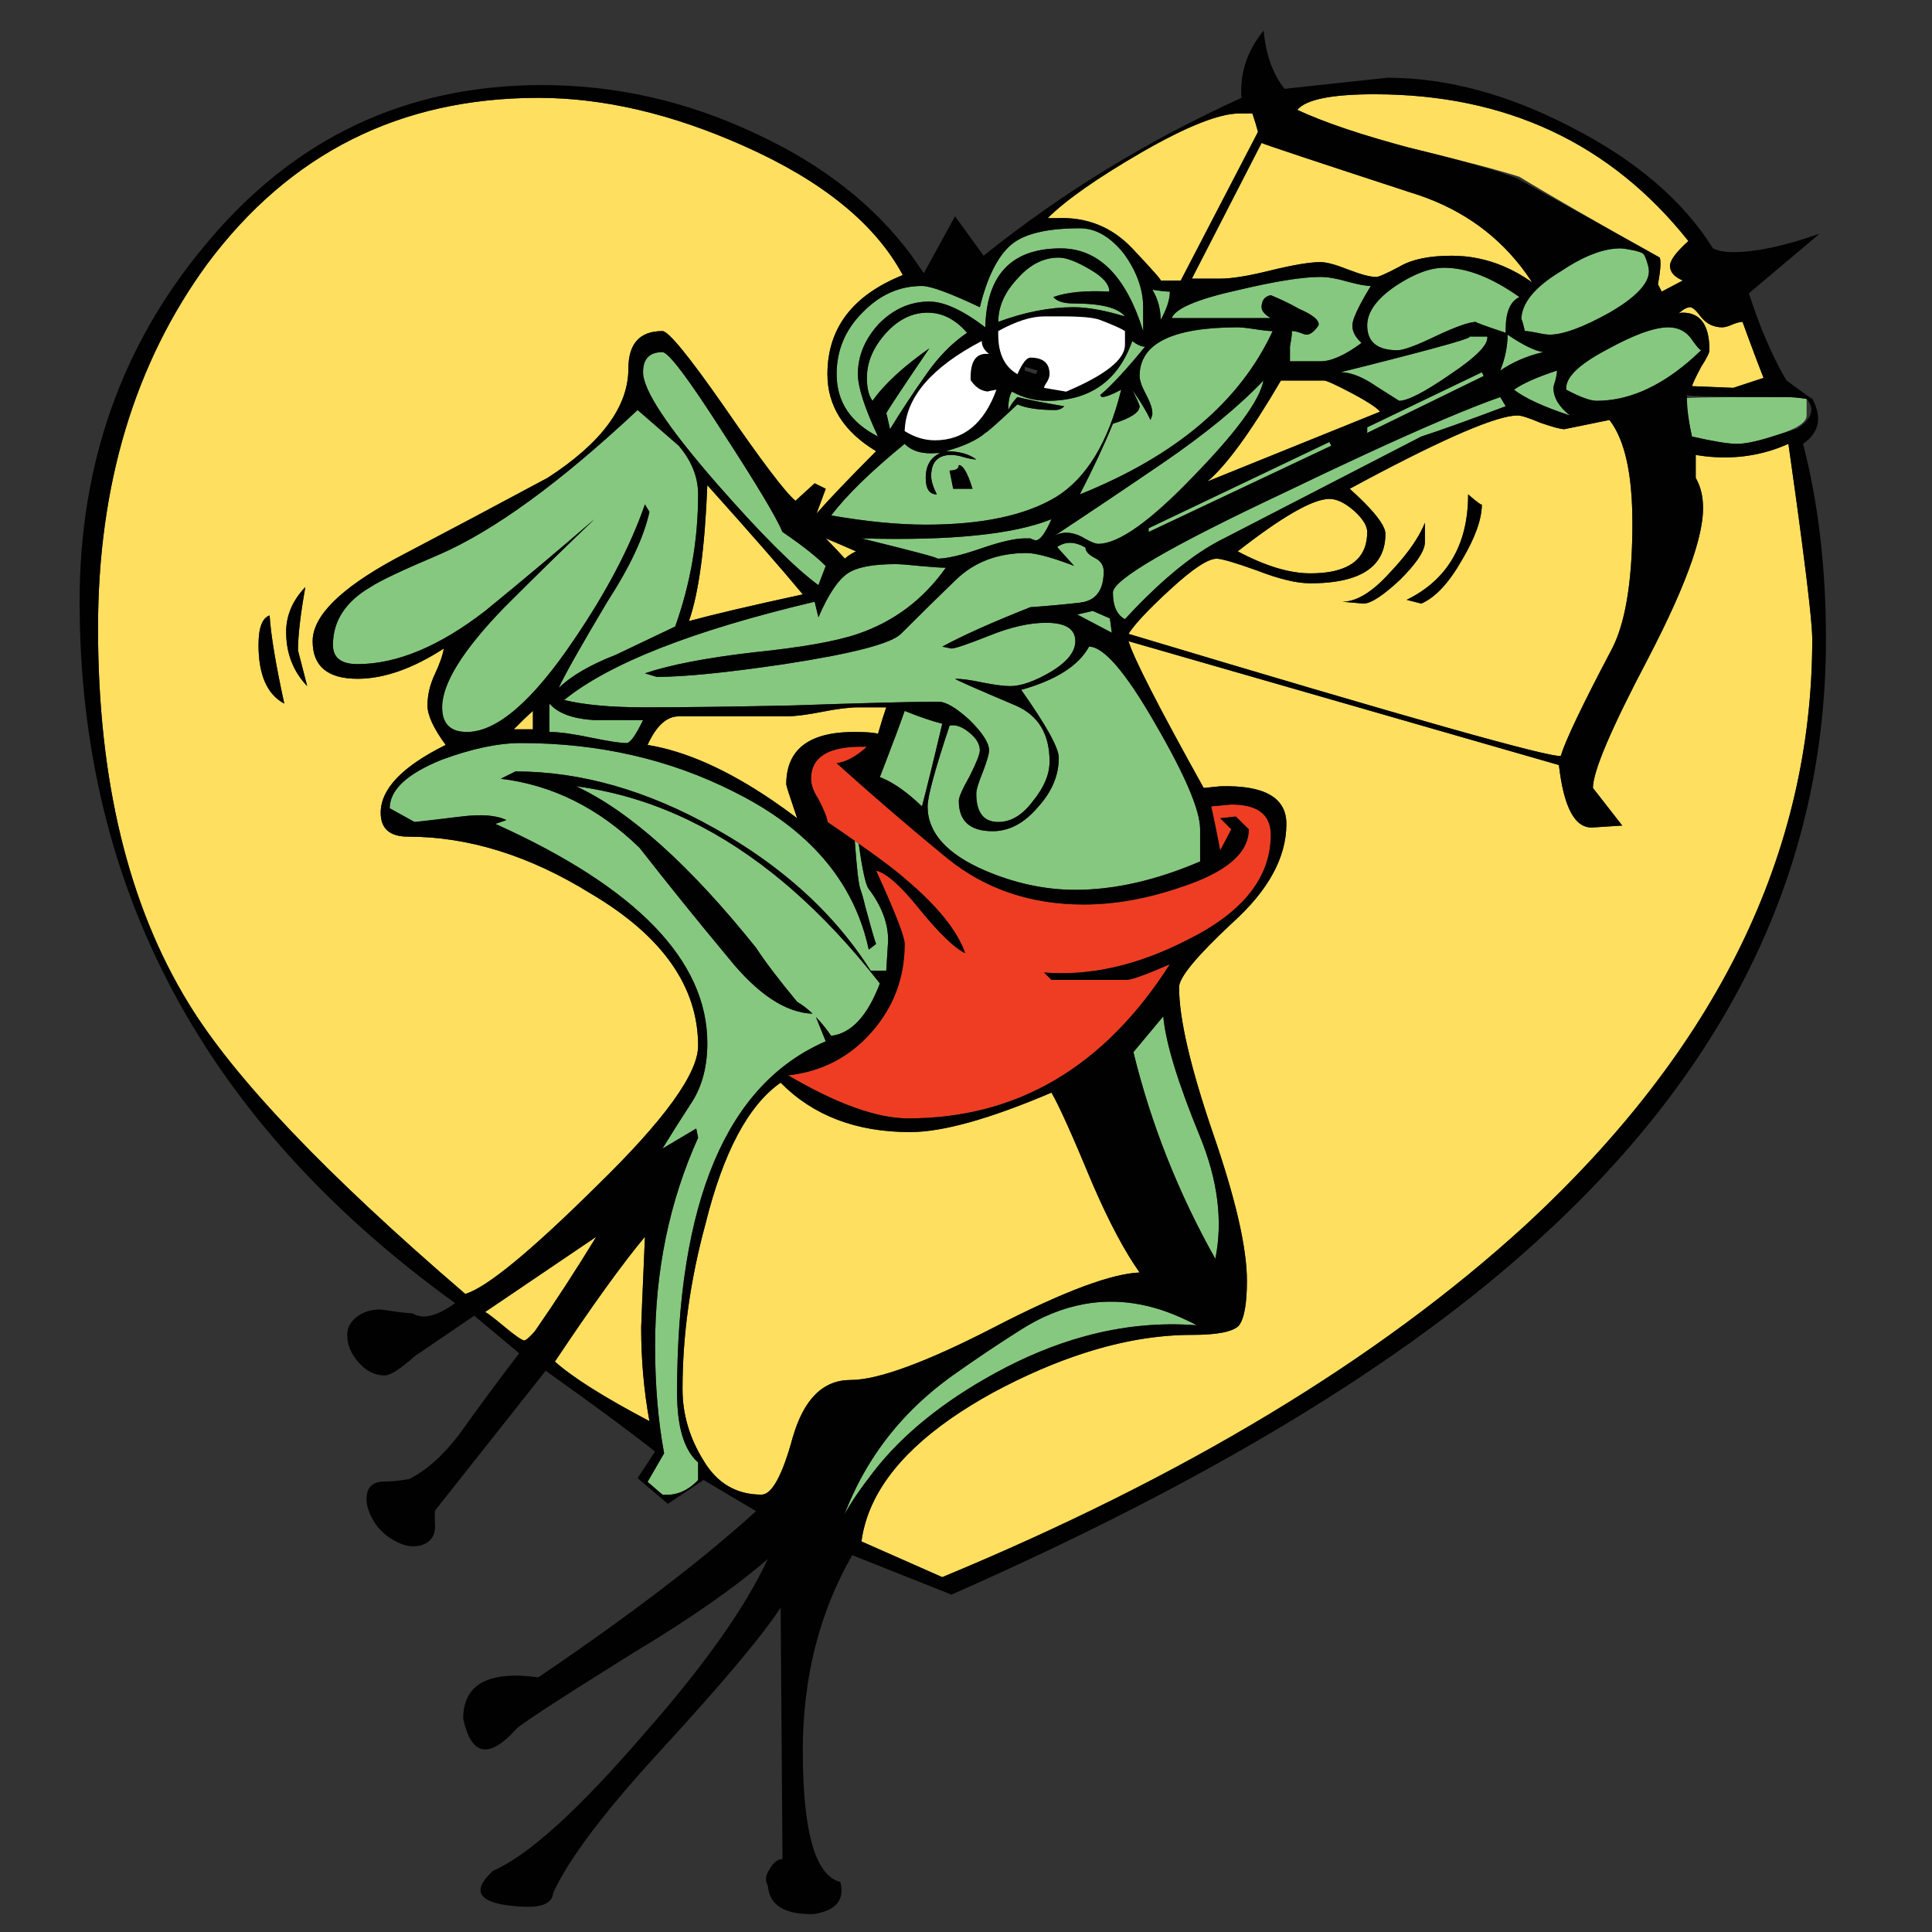 <?xml version="1.0" encoding="utf-8"?>
<!-- Generator: Adobe Illustrator 16.0.0, SVG Export Plug-In . SVG Version: 6.00 Build 0)  -->
<!DOCTYPE svg PUBLIC "-//W3C//DTD SVG 1.1//EN" "http://www.w3.org/Graphics/SVG/1.1/DTD/svg11.dtd">
<svg version="1.1" id="Layer_1" xmlns="http://www.w3.org/2000/svg" xmlns:xlink="http://www.w3.org/1999/xlink" x="0px" y="0px"
	 width="300px" height="300px" viewBox="0 0 300 300" enable-background="new 0 0 300 300" xml:space="preserve">
<rect x="0" y="0" width="300" height="300" fill="#333333" stroke="none"/>
<path fill-rule="evenodd" clip-rule="evenodd" fill="#FEDF5F" d="M235.645,64.514c0.584,0,1.771,0.379,3.562,1.138
	c1.906,0.661,3.142,0.992,3.706,0.992l7.004-1.43c2.374,3.054,3.562,8.375,3.562,15.963c0,2.032-0.054,3.938-0.162,5.72
	c-0.382,6.221-1.427,10.92-3.137,14.096c-4.455,8.444-7.062,13.901-7.821,16.372c-1.419,0.389-23.795-5.924-67.123-18.94
	c0.578-0.919,1.61-2.135,3.094-3.647c0.619-0.63,1.314-1.311,2.087-2.043c0.438-0.412,0.9-0.839,1.387-1.284
	c3.404-3.132,5.779-4.698,7.121-4.698c0.758,0,2.85,0.612,6.274,1.838c3.404,1.323,6.158,1.985,8.259,1.985
	c5.387,0,8.907-1.226,10.564-3.677c0.739-1.091,1.108-2.423,1.108-3.998c0-1.026-1.08-2.631-3.238-4.815
	c-0.667-0.675-1.436-1.405-2.307-2.189c0.786-0.424,1.554-0.837,2.307-1.241C224.586,67.894,232.505,64.514,235.645,64.514z
	 M205.586,59.085c0.39,0,1.858,0.671,4.406,2.014c0.723,0.386,1.354,0.742,1.898,1.065c1.319,0.777,2.117,1.366,2.392,1.766
	l-26.79,10.827c2.938-2.47,6.741-7.694,11.41-15.672H205.586z M218.689,22.897c-7.413-1.985-13.162-3.93-17.248-5.837
	c1.343-1.615,5.341-2.422,11.995-2.422c20.408,0,36.655,7.598,48.736,22.792c-1.905,1.712-2.859,2.997-2.859,3.853
	c0,0.019,0,0.039,0,0.058c0.027,0.926,0.688,1.666,1.984,2.218l-3.268,1.722l-0.584-1.139c0.213-1.149,0.339-2.083,0.379-2.801
	c0.029-0.595,0.001-1.042-0.087-1.342c-9.689-5.409-16.957-9.592-21.802-12.549C233,26.497,227.251,24.979,218.689,22.897z
	 M189.477,43.268h-4.407l10.828-21.071c0.564,0.272,8.259,2.831,23.084,7.676c7.13,2.156,12.847,5.979,17.146,11.469
	c0.629,0.801,1.227,1.638,1.794,2.51c-1.448-1.027-2.936-1.864-4.465-2.51c-2.572-1.089-5.258-1.634-8.055-1.634
	c-3.432,0-6.096,0.545-7.996,1.634c-0.05,0.029-0.098,0.058-0.146,0.088c-1.984,1.05-3.171,1.575-3.562,1.575
	c-0.467,0-1.07-0.097-1.808-0.292c-0.733-0.195-1.6-0.487-2.598-0.875c-1.906-0.759-3.328-1.139-4.261-1.139
	c-1.615,0-4.185,0.428-7.705,1.285C193.903,42.84,191.286,43.268,189.477,43.268z M183.348,43.559h-3.121
	c0.193,0-1.275-1.663-4.408-4.99c-3.151-3.327-7.053-4.893-11.702-4.698h-1.431c2.86-2.841,7.753-6.265,14.68-10.273
	c6.945-3.988,11.985-5.982,15.118-5.982h1.983c0.39,1.147,0.682,2.101,0.875,2.86L183.348,43.559z M83.043,206.727
	c-0.662,0.759-1.187,1.235-1.576,1.43c-0.37,0-1.362-0.671-2.977-2.014c-1.712-1.421-2.763-2.228-3.152-2.422l17.247-11.675
	C89.454,197.183,86.273,202.076,83.043,206.727z M100.145,192.046c-0.389,9.027-0.584,13.727-0.584,14.097
	c0,5.039,0.428,9.884,1.285,14.533c-7.024-3.696-11.917-6.779-14.68-9.252C92.061,202.592,96.721,196.133,100.145,192.046z
	 M41.865,95.565c-1.148,0.389-1.722,1.917-1.722,4.582c0,4.65,1.333,7.685,3.998,9.105C42.818,103.182,42.06,98.619,41.865,95.565z
	 M46.272,100.993c0-2.276,0.379-5.555,1.138-9.835c-1.984,2.082-2.977,4.407-2.977,6.975c0,3.327,1.089,6.129,3.269,8.405
	L46.272,100.993z M82.751,110.39v2.86h-2.977C80.903,112.103,81.896,111.149,82.751,110.39z M123.784,127.055
	c-1.303-0.986-2.587-1.91-3.853-2.773c-7.032-4.783-13.491-7.653-19.377-8.61c1.342-2.956,2.957-4.436,4.845-4.436h16.693
	c1.323,0,3.171-0.233,5.545-0.7c2.373-0.467,4.231-0.7,5.574-0.7h4.407c-0.389,1.128-0.817,2.5-1.284,4.115
	c-0.564-0.194-1.8-0.292-3.707-0.292c-5.385,0-8.707,1.595-9.966,4.786c-0.38,0.971-0.569,2.09-0.569,3.356
	C122.091,121.996,122.655,123.747,123.784,127.055z M106.974,96.44c1.518-4.281,2.471-11.313,2.86-21.1
	c6.654,7.413,11.596,13.064,14.826,16.956C116.76,94.008,110.866,95.389,106.974,96.44z M132.918,85.613
	c-0.758,0.37-1.333,0.749-1.722,1.138c-0.856-0.953-1.848-2.004-2.977-3.152C129.173,83.988,130.739,84.66,132.918,85.613z
	 M102.859,51.41c-3.521,0-5.283,1.946-5.283,5.837c0,5.895-4.183,11.547-12.549,16.956c-7.977,4.279-15.856,8.463-23.639,12.549
	c-8.561,4.65-12.841,8.92-12.841,12.812c0,3.891,2.326,5.837,6.975,5.837c4.086,0,8.551-1.566,13.396-4.699
	c-0.175,1.051-0.642,2.384-1.401,3.998c-0.758,1.615-1.138,3.229-1.138,4.845c0,1.518,0.943,3.561,2.831,6.128
	c-6.731,3.328-10.097,6.839-10.097,10.537c0,2.47,1.42,3.706,4.261,3.706c9.397,0,18.853,2.947,28.367,8.843
	c11.109,6.557,16.664,14.437,16.664,23.638c0,4.28-5.224,11.508-15.672,21.684c-10.35,10.254-17.18,15.866-20.486,16.84
	c-21.596-18.541-35.906-33.562-42.929-45.06c-9.398-15.293-14.096-34.72-14.096-58.281c0-22.238,5.652-41.101,16.956-56.587
	c12.821-17.199,29.962-25.799,51.422-25.799c10.079,0,20.672,2.471,31.782,7.413c12.257,5.428,20.525,12.131,24.806,20.107
	c-7.802,3.133-11.703,8.26-11.703,15.38c0,4.942,2.52,8.93,7.559,11.965c-4.261,4.281-7.345,7.51-9.251,9.689l1.43-3.853
	l-1.722-0.847l-2.977,2.715c-1.537-1.246-5.244-6.139-11.119-14.68C106.974,55.301,103.793,51.41,102.859,51.41z M163.269,169.662
	c1.129,1.907,3.271,6.664,6.422,14.271c2.549,5.875,4.97,10.428,7.267,13.659c-2.149,0.092-5.009,0.798-8.58,2.114
	c-3.865,1.428-8.564,3.573-14.097,6.436c-5.213,2.684-9.659,4.702-13.336,6.055c-3.761,1.392-6.718,2.087-8.872,2.087
	c-4.28,0-7.277,2.987-8.989,8.96c-1.615,5.895-3.23,8.843-4.845,8.843c-3.891,0-6.887-1.761-8.988-5.283
	c-2.179-3.501-3.269-7.197-3.269-11.089c0-8.366,1.187-16.918,3.561-25.653c2.763-11.128,6.654-18.443,11.673-21.946
	c5.039,5.118,11.742,7.675,20.108,7.675C146.363,175.79,153.678,173.749,163.269,169.662z M212.299,82.607
	c0,0.919-0.137,1.742-0.408,2.466c-0.995,2.637-3.806,3.955-8.435,3.955c-3.229,0-6.985-1.138-11.266-3.415
	c6.947-5.428,11.693-8.142,14.242-8.142c1.147,0,2.432,0.623,3.852,1.867c0.738,0.674,1.273,1.306,1.606,1.897
	C212.162,81.721,212.299,82.178,212.299,82.607z M220.119,86.897c0.76-1.089,1.139-1.994,1.139-2.714v-3.006
	c-0.712,1.771-1.923,3.678-3.634,5.72c-0.577,0.694-1.215,1.404-1.911,2.13c-2.666,2.938-5.089,4.406-7.267,4.406l3.269,0.292
	c1.147,0,3.045-1.235,5.691-3.706C218.576,88.85,219.48,87.809,220.119,86.897z M227.97,76.771c0,3.985-0.837,7.361-2.51,10.127
	c-1.585,2.635-3.929,4.717-7.032,6.245l2.274,0.583c2.181-0.953,4.271-3.19,6.276-6.712c0.022-0.039,0.046-0.078,0.072-0.116
	c2.034-3.45,3.05-6.31,3.05-8.58C230.101,78.512,229.391,77.996,227.97,76.771z M274.927,69.971
	c0.938-0.292,1.861-0.643,2.772-1.051c2.472,17.296,3.706,27.414,3.706,30.351c0,33.25-14.874,63.601-44.622,91.054
	c-22.783,20.817-52.939,39.009-90.469,54.573l-12.549-5.545c0.928-6.905,5.544-13.259,13.848-19.058
	c1.968-1.373,4.142-2.715,6.522-4.027c4.906-2.641,9.653-4.698,14.242-6.172c5.82-1.878,11.383-2.816,16.692-2.816
	c3.892,0,6.314-0.467,7.268-1.4c0.855-1.051,1.284-3.386,1.284-7.004c0-5.117-1.761-12.764-5.282-22.939
	c-3.502-10.253-5.253-17.801-5.253-22.646c0-1.517,2.753-4.844,8.259-9.98c5.604-5.04,8.404-10.166,8.404-15.38
	c0-4.086-3.424-6.032-10.272-5.837l-2.568,0.263c-7.023-12.626-10.914-20.224-11.674-22.792l66.831,19.232
	c0.76,6.653,2.521,9.883,5.283,9.689l4.553-0.292l-4.553-5.837c0-2.568,2.85-9.261,8.551-20.078
	c3.184-6.107,5.479-11.233,6.887-15.38c1.109-3.278,1.664-5.943,1.664-7.997c0-1.81-0.379-3.375-1.139-4.698v-3.561
	C267.387,71.324,271.26,71.1,274.927,69.971z M267.427,50.826c0.39,0,0.914-0.146,1.576-0.438c0.661-0.272,1.187-0.408,1.576-0.408
	c1.421,3.891,2.509,6.79,3.269,8.697l-4.699,1.546l-6.421-0.262c0.195-0.584,0.673-1.586,1.431-3.006
	c0.856-1.323,1.283-2.179,1.283-2.568c0-3.891-1.381-5.837-4.144-5.837c-0.299,0-0.542,0.063-0.729,0.19l0.584-0.482
	c0.486-0.37,0.914-0.554,1.283-0.554c0.39,0,0.965,0.515,1.723,1.546C265.015,50.301,266.104,50.826,267.427,50.826z"/>
<path fill-rule="evenodd" clip-rule="evenodd" fill="#86C87F" d="M175.994,163.373l4.64-5.559
	c0.359,4.067,2.248,10.259,5.662,18.574c2.807,6.838,3.614,13.199,2.422,19.087C182.975,185.254,178.732,174.553,175.994,163.373z
	 M154.135,129.068c2.568,0,4.903-1.235,7.004-3.706c2.18-2.374,3.27-4.942,3.27-7.705c0-1.517-1.946-5.029-5.838-10.535
	c5.409-1.518,8.921-3.754,10.536-6.712c2.276,0,5.7,3.989,10.272,11.965c4.65,7.997,6.976,13.463,6.976,16.402v4.99
	c-6.85,2.938-13.309,4.407-19.379,4.407c-4.649,0-9.31-0.993-13.979-2.977c-5.974-2.567-8.959-5.895-8.959-9.98
	c0-1.518,1.138-5.7,3.414-12.549c0.954-0.195,1.995,0.186,3.123,1.138c1.05,0.856,1.576,1.761,1.576,2.714
	c0,0.564-0.525,1.896-1.576,3.998c-1.128,1.984-1.693,3.268-1.693,3.852C148.882,127.502,150.633,129.068,154.135,129.068z
	 M167.269,95.419l2.422-0.554l2.656,1.167l0.292,2.218L167.269,95.419z M159.125,83.6c-1.518,0-3.793,0.525-6.828,1.576
	c-3.024,1.047-5.291,1.572-6.8,1.576c0.672-0.017-3.238-1.067-11.732-3.152c13.775,0.389,23.61-0.604,29.504-2.977
	c-0.952,2.18-1.76,3.269-2.422,3.269c-0.194,0-0.476-0.098-0.846-0.292C159.611,83.6,159.32,83.6,159.125,83.6z M166.772,87.86
	l-2.628-2.918c1.298-0.899,2.768-0.87,4.408,0.087c0,0.564,0.466,1.09,1.399,1.576c0.954,0.467,1.431,1.177,1.431,2.13
	c0,1.863-0.496,3.197-1.488,3.998c-0.021,0.015-0.041,0.03-0.059,0.044c-0.566,0.432-1.285,0.699-2.16,0.802
	c-2.567,0.292-5.126,0.526-7.675,0.701c-5.993,2.374-10.555,4.417-13.687,6.128l1.43,0.292c0.564,0,2.51-0.661,5.837-1.984
	c3.326-1.343,6.274-2.014,8.842-2.014c3.035,0,4.553,0.953,4.553,2.86c0,1.615-1.235,3.181-3.707,4.699
	c-2.567,1.517-4.708,2.276-6.419,2.276c-0.955,0-2.375-0.185-4.262-0.555c-1.809-0.389-3.239-0.583-4.29-0.583
	c0.195,0.194,3.327,1.576,9.397,4.144c3.521,1.518,5.282,4.417,5.282,8.697c0,1.984-0.856,4.028-2.569,6.128
	c-1.614,2.179-3.413,3.269-5.397,3.269c-2.276,0-3.415-1.469-3.415-4.407c0-0.584,0.331-1.683,0.992-3.298
	c0.662-1.712,0.993-2.85,0.993-3.414c0-1.148-1.002-2.714-3.006-4.699c-2.082-1.907-3.697-2.86-4.845-2.86
	c-3.891,0-11.488,0.195-22.792,0.584c-9.495,0.195-17.092,0.292-22.792,0.292c-5.234,0-9.417-0.379-12.549-1.138
	c7.023-5.701,19.991-10.788,38.902-15.264l0.583,2.423c1.518-3.522,3.035-5.798,4.553-6.829c1.42-0.954,3.892-1.43,7.413-1.43
	c0.758,0,2.042,0.098,3.852,0.292c1.887,0.175,3.21,0.263,3.969,0.263c-3.502,4.941-8.055,8.366-13.658,10.272
	c-3.327,1.148-8.697,2.102-16.11,2.86c-7.413,0.856-13.064,1.946-16.956,3.268l1.839,0.555c4.28,0,10.886-0.662,19.815-1.985
	c10.545-1.615,16.576-3.181,18.094-4.699c2.938-2.938,5.788-5.739,8.551-8.405c2.86-2.763,6.518-4.144,10.973-4.144
	C160.837,85.876,163.289,86.537,166.772,87.86z M262.728,67.782c-0.564-2.568-0.846-4.514-0.846-5.837
	c-1.501-0.192,2.848-0.29,13.045-0.292c0.116,0,0.232,0,0.35,0h1.84c1.147,0,2.285,0.097,3.414,0.292v2.568
	c0,1.05-1.469,2.042-4.407,2.977c-0.414,0.138-0.813,0.265-1.196,0.379c-2.253,0.701-3.993,1.05-5.224,1.05
	C268.381,68.92,266.056,68.541,262.728,67.782z M249.332,54.387c4.28-2.374,7.511-3.561,9.689-3.561c1.519,0,2.704,0.574,3.56,1.722
	c0.856,1.226,1.382,1.839,1.577,1.839c-5.409,5.233-10.827,7.851-16.256,7.851c-0.953,0-2.521-0.574-4.698-1.722
	C243.01,58.706,245.053,56.663,249.332,54.387z M232.961,61.653l0.845,1.43c-5.797,2.179-10.164,3.746-13.104,4.699L190.061,83.6
	c-3.724,1.823-7.751,4.867-12.083,9.134c-0.665,0.653-1.337,1.333-2.014,2.043c-0.425,0.446-0.853,0.903-1.283,1.372
	c-0.573-0.305-1.016-0.762-1.328-1.372c-0.279-0.555-0.45-1.236-0.512-2.043c-0.02-0.232-0.028-0.476-0.028-0.729
	c0-1.985,8.882-7.16,26.646-15.526c4.514-2.175,8.658-4.136,12.433-5.88C221.141,66.321,228.165,63.339,232.961,61.653z
	 M232.961,57.538c0.758-1.906,1.137-3.764,1.137-5.574c2.375,1.615,4.223,2.52,5.546,2.713
	C237.173,55.242,234.945,56.196,232.961,57.538z M241.774,57.538c0,0.37-0.088,0.886-0.263,1.547
	c-0.194,0.584-0.292,0.963-0.292,1.138c0,1.518,0.855,2.948,2.568,4.291c-4.085-1.343-6.985-2.675-8.697-3.999
	C236.414,59.562,238.642,58.57,241.774,57.538z M217.26,62.237l-3.415-2.16c-0.678-0.473-1.33-0.872-1.954-1.196
	c-1.379-0.72-2.626-1.081-3.736-1.081c1.31-0.327,2.554-0.638,3.736-0.934c12.056-3.04,17.43-4.577,16.123-4.611h2.934
	c0.195,1.226-1.703,3.171-5.692,5.836C221.268,60.856,218.603,62.237,217.26,62.237z M212.299,67.227v-0.875l17.802-8.551
	l0.291,0.584L212.299,67.227z M206.433,68.628l0.292,0.584l-28.367,13.396v-0.584L206.433,68.628z M223.125,52.11
	c-3.131,1.518-5.175,2.276-6.129,2.276c-3.132,0-4.697-1.284-4.697-3.853c0-2.082,1.469-4.125,4.406-6.129
	c2.841-1.887,5.36-2.83,7.559-2.83c3.502,0,7.394,1.517,11.673,4.552c-1.418,0.662-2.131,2.325-2.131,4.991c0,0.194,0,0.379,0,0.554
	c-3.396-1.12-4.918-1.684-4.566-1.692C228.191,49.983,226.152,50.694,223.125,52.11z M242.357,42.129
	c0.414-0.279,0.823-0.542,1.226-0.788c3.016-1.849,5.691-2.772,8.026-2.772c0.389,0,1.06,0.098,2.014,0.292
	c0.855,0.194,1.371,0.379,1.547,0.554c0.194,0.195,0.388,0.623,0.583,1.284c0.077,0.231,0.14,0.445,0.19,0.642
	c0.067,0.302,0.102,0.564,0.102,0.788c0,1.907-2.043,4.047-6.129,6.42c-4.085,2.276-7.179,3.415-9.28,3.415
	c-0.467,0-1.129-0.097-1.985-0.292c-0.855-0.175-1.478-0.263-1.867-0.263c-0.357-1.47-0.542-2.054-0.555-1.751
	C236.246,47.1,238.289,44.59,242.357,42.129z M180.518,71.926c6.556-4.475,11.779-8.755,15.672-12.841
	c-0.564,3.055-4.222,8.045-10.973,14.972c-6.655,6.926-11.548,10.389-14.681,10.389c-0.388,0-1.012-0.233-1.866-0.7
	c-0.496-0.299-0.914-0.518-1.256-0.657c-1.438-0.544-2.688-0.491-3.751,0.161C169.233,79.568,174.852,75.794,180.518,71.926z
	 M181.655,45.281c0,1.225-0.477,2.694-1.429,4.407c0-1.712-0.43-3.278-1.285-4.699C180.168,45.184,181.071,45.281,181.655,45.281z
	 M192.19,50.826c0.563,0,1.47,0.097,2.715,0.292c1.226,0.194,2.131,0.292,2.713,0.292c-5.038,10.915-15.021,19.369-29.942,25.361
	c2.102-4.085,3.814-7.743,5.137-10.973c2.762-0.856,4.145-1.761,4.145-2.715c0-0.194-0.379-1.05-1.139-2.568
	c1.323,1.907,2.267,3.473,2.831,4.699c0.195-0.467,0.292-0.798,0.292-0.992c0-0.759-0.331-1.751-0.992-2.977
	c-0.662-1.245-0.992-2.199-0.992-2.86C176.957,53.346,182.034,50.826,192.19,50.826z M195.897,47.704
	c0,0.564,0.477,1.128,1.43,1.692c-9.494,0-14.621,0-15.381,0c0.565-1.518,4.077-2.986,10.537-4.407
	c5.602-1.323,9.785-1.985,12.549-1.985c1.128,0,2.499,0.234,4.115,0.701c1.116,0.305,2.031,0.509,2.743,0.613
	c0.378,0.059,0.698,0.087,0.962,0.087c-0.354,0.585-0.674,1.13-0.962,1.635c-1.267,2.236-1.898,3.734-1.898,4.494
	c0,0.953,0.478,1.858,1.431,2.714c-2.567,1.907-4.698,2.859-6.391,2.859h-4.729c0-0.583,0-1.342,0-2.275
	c0.195-1.051,0.292-1.771,0.292-2.16V51.41c0.39,0,0.816,0.088,1.284,0.263c0.485,0.195,0.817,0.292,0.992,0.292
	c0.584,0,1.206-0.477,1.868-1.43c0.194-0.759-0.809-1.615-3.006-2.568c-1.323-0.758-2.793-1.468-4.407-2.13
	C196.374,46.03,195.897,46.652,195.897,47.704z M157.986,61.653c-0.563,0.564-1.04,1.235-1.43,2.014c0-1.342,0.195-2.296,0.584-2.86
	c1.713,0.953,3.561,1.43,5.545,1.43c6.557,0,10.935-3.094,13.133-9.281c0.76,0.584,1.421,0.876,1.985,0.876
	c-2.86,3.502-5.186,6.011-6.975,7.529l0.262,0.292c0.584,0,1.587-0.379,3.006-1.138c-2.003,8.171-5.38,13.726-10.127,16.664
	c-4.747,2.86-11.489,4.29-20.224,4.29c-4.28,0-9.173-0.477-14.679-1.43c2.374-3.132,6.177-6.839,11.411-11.119
	c1.128,1.148,2.792,1.625,4.99,1.43h0.555c-1.518,0.662-2.276,1.946-2.276,3.853c0,1.712,0.574,2.568,1.722,2.568
	c-0.583-1.148-0.875-2.101-0.875-2.86c0-2.179,1.051-3.269,3.152-3.269c0.564,0,1.274,0.136,2.131,0.409
	c0.758,0.194,1.333,0.292,1.721,0.292c-1.147-0.856-2.724-1.284-4.728-1.284c2.763-0.759,4.806-1.702,6.129-2.831
	c0.389-0.194,2.052-1.673,4.989-4.436c1.344,0.583,3.289,0.875,5.838,0.875c0.584,0,1.061-0.194,1.43-0.584
	C161.927,62.52,159.505,62.042,157.986,61.653z M167.676,35.446c2.473,0,4.758,1.323,6.858,3.969
	c1.984,2.763,2.977,5.526,2.977,8.289v3.706c-2.665-8.56-6.936-12.841-12.812-12.841c-7.606,0-11.508,4.085-11.702,12.257
	c-3.502-2.666-6.401-3.998-8.697-3.998c-2.938,0-5.544,1.147-7.821,3.444c-2.179,2.374-3.269,4.98-3.269,7.821
	c0,2.004,1.041,5.234,3.123,9.689c-4.281-2.179-6.42-5.409-6.42-9.689c0-3.696,1.333-6.877,3.998-9.543
	c2.666-2.763,5.75-4.145,9.251-4.145c1.343,0,4.339,1.1,8.989,3.298c1.148-4.669,2.764-7.899,4.845-9.689
	C158.999,36.302,162.56,35.446,167.676,35.446z M164.408,39.999c1.147,0,2.763,0.613,4.844,1.839
	c2.003,1.148,3.006,2.295,3.006,3.443c-3.715-0.194-6.614,0.088-8.696,0.846c0.563,0.662,1.604,0.993,3.123,0.993
	c4.28,0,6.945,0.671,7.996,2.014c-3.152-0.954-5.818-1.43-7.996-1.43c-3.697,0-7.589,0.759-11.674,2.276
	c0-2.374,0.993-4.611,2.976-6.712C159.895,41.088,162.034,39.999,164.408,39.999z M185.857,205.792
	c-5.806-0.457-11.632,0.116-17.48,1.722c-4.598,1.26-9.209,3.155-13.833,5.691c-4.032,2.208-7.606,4.571-10.726,7.091
	c-3.181,2.564-5.891,5.288-8.128,8.172c-2.136,2.744-3.663,4.992-4.582,6.741c2.25-5.92,5.528-11.125,9.835-15.613
	c2.053-2.137,4.338-4.111,6.858-5.924c3.444-2.451,6.946-4.806,10.506-7.063c3.311-2.135,6.667-3.507,10.068-4.115
	c5.15-0.933,10.404-0.114,15.76,2.451C184.719,205.199,185.293,205.48,185.857,205.792z M85.32,109.252
	c1.323,1.518,3.647,2.374,6.975,2.568c2.568,0,5.087,0,7.558,0c-1.148,2.374-2.004,3.561-2.568,3.561
	c-0.954,0-2.802-0.282-5.545-0.846c-2.763-0.584-4.903-0.876-6.42-0.876V109.252z M140.478,110.39
	c2.373,0.954,4.319,1.615,5.836,1.984c-1.342,5.701-2.394,9.981-3.152,12.841c-2.166-2.077-4.17-3.521-6.012-4.333
	c-0.176-0.08-0.351-0.153-0.525-0.219c0.181-0.465,0.356-0.918,0.525-1.357C138.685,115.324,139.794,112.352,140.478,110.39z
	 M113.949,122.939c2.154,1.067,4.148,2.216,5.982,3.443c4.916,3.295,8.685,7.167,11.31,11.616c1.708,2.905,2.929,6.057,3.662,9.456
	l1.138-0.876c-0.175-0.369-0.739-2.315-1.692-5.836c-0.23-1.011-0.488-1.926-0.774-2.743c-0.26-0.752-0.542-3.229-0.846-7.428
	c0.207,0.149,0.411,0.295,0.613,0.438c0.564,4.056,1.074,6.386,1.532,6.99c2.023,2.67,3.036,5.346,3.036,8.025l-0.292,4.698h-2.423
	c-2.948-4.648-6.582-8.89-10.899-12.723c-1.385-1.229-2.839-2.416-4.364-3.561c-2.756-2.073-5.743-4.009-8.959-5.807
	c-10.448-5.895-20.759-8.843-30.935-8.843l-2.276,1.139c7.977,0.953,15.156,4.523,21.538,10.71
	c4.456,5.7,9.057,11.401,13.804,17.102c4.533,5.632,8.891,8.522,13.075,8.668c-0.789-0.759-1.586-1.371-2.394-1.839
	c-2.84-3.425-4.971-6.227-6.391-8.405c-10.272-12.821-19.583-21.178-27.929-25.069c10.76,1.418,20.916,5.913,30.467,13.483
	c0.979,0.774,1.953,1.582,2.919,2.422c4.745,4.123,9.336,9.026,13.774,14.708c-1.906,5.039-4.426,7.753-7.558,8.142
	c-0.776-1.12-1.564-2.094-2.364-2.918l1.518,3.765c-15.39,6.654-23.085,24.846-23.085,54.573c0,5.312,1.09,8.921,3.269,10.827v2.715
	c-1.614,1.712-3.463,2.471-5.544,2.276l-2.306-1.984l2.568-4.436c-0.934-5.02-1.401-10.575-1.401-16.664
	c0-11.693,2.228-22.473,6.683-32.337l-0.292-1.429l-5.252,3.121c1.517-2.47,3.083-4.94,4.698-7.411
	c1.518-2.472,2.276-5.458,2.276-8.96c0-12.821-10.973-24.174-32.919-34.057l1.722-0.584c-1.537-0.759-3.872-0.944-7.004-0.555
	c-4.65,0.564-7.072,0.847-7.267,0.847l-3.853-2.13c0-2.86,2.714-5.38,8.143-7.559c4.65-1.712,8.735-2.568,12.257-2.568
	C92.976,115.381,103.988,117.9,113.949,122.939z M99.007,63.667l6.392,5.545c2.004,2.374,3.005,4.893,3.005,7.559
	c0,7.023-1.186,13.862-3.561,20.516c-0.389,0.195-3.473,1.664-9.251,4.407c-3.911,1.517-6.858,3.229-8.843,5.136
	c0.954-2.082,3.473-6.547,7.559-13.396c3.502-5.408,5.681-10.058,6.538-13.95l-0.701-1.167c-2.276,6.556-5.934,13.542-10.973,20.954
	c-6.459,9.592-12.014,14.388-16.664,14.388c-2.568,0-3.852-1.274-3.852-3.823c0-3.716,3.229-8.901,9.689-15.555
	c4.65-4.65,9.3-9.203,13.95-13.658c-5.604,4.845-11.256,9.592-16.956,14.242c-7.121,5.506-13.726,8.259-19.816,8.259
	c-2.549,0-3.823-0.992-3.823-2.977c0-3.716,1.946-6.713,5.837-8.989c1.42-0.954,4.932-2.617,10.536-4.99
	C76.633,82.471,86.944,74.97,99.007,63.667z M148.882,72.218c0,0.564-0.477,0.846-1.43,0.846l0.555,2.831h3.006
	C150.253,73.443,149.543,72.218,148.882,72.218z M144.038,48.55c2.276,0,4.319,1.041,6.128,3.123
	c-2.374,1.615-4.514,3.804-6.42,6.566c-2.004,2.84-3.852,5.642-5.545,8.405c-0.348-1.617-0.542-2.434-0.583-2.451
	c0.141-0.383,2.368-3.749,6.683-10.098c-4.066,2.859-7.004,5.574-8.813,8.142c-0.583-0.759-0.875-1.946-0.875-3.561
	c0-2.471,1.002-4.806,3.006-7.004C139.524,49.591,141.664,48.55,144.038,48.55z M99.853,57.801c0-2.082,1.002-3.123,3.006-3.123
	c0.934,0,4.017,4.086,9.251,12.257c5.312,8.171,8.444,13.396,9.397,15.672c2.958,2.004,5.195,3.765,6.713,5.282l-1.139,2.977
	c-3.716-2.743-8.989-8.016-15.817-15.818C103.657,66.313,99.853,60.564,99.853,57.801z"/>
<path fill-rule="evenodd" clip-rule="evenodd" fill="#EF3D23" d="M189.477,127.055l1.723,1.722l-1.723,3.269
	c-0.564-2.938-1.031-5.215-1.401-6.829l3.124-0.292c4.085,0,6.128,1.566,6.128,4.699c0,6.654-4.368,12.12-13.104,16.4
	c-7.605,3.892-14.971,5.555-22.091,4.99l1.137,1.139h11.675c0.759,0,2.995-0.808,6.712-2.422
	c-10.175,15.953-23.716,23.931-40.624,23.931c-4.845,0-11.061-2.228-18.648-6.683c5.214-0.584,9.533-2.822,12.957-6.712
	c3.424-3.893,5.137-8.455,5.137-13.688c0-0.977-1.109-3.954-3.328-8.931c-0.343-0.768-0.713-1.585-1.109-2.451
	c0.34,0.078,0.71,0.229,1.109,0.452c1.499,0.851,3.415,2.743,5.75,5.677c3.035,3.697,5.36,5.924,6.975,6.683
	c-1.245-3.502-4.291-7.296-9.135-11.381c-0.801-0.727-1.998-1.685-3.59-2.875c-1.084-0.81-2.354-1.724-3.808-2.744
	c-0.202-0.143-0.406-0.289-0.613-0.438c-1.282-0.9-2.697-1.878-4.247-2.933c0-0.564-0.467-1.751-1.401-3.561
	c-0.759-1.147-1.138-2.198-1.138-3.151c0-0.968,0.219-1.794,0.657-2.481c1.159-1.794,3.83-2.621,8.01-2.481
	c-1.55,1.391-2.995,2.218-4.334,2.481c-0.122,0.024-0.244,0.043-0.364,0.059c0.733,0.661,1.467,1.317,2.203,1.97
	c0.008,0.009,0.018,0.019,0.029,0.029c1.666,1.482,3.333,2.946,5.005,4.393c3.321,2.877,6.657,5.688,10.01,8.434
	c5.895,4.748,12.929,7.122,21.1,7.122c4.844,0,9.875-0.896,15.088-2.686c7.044-2.296,10.565-5.292,10.565-8.988l-2.014-1.985
	L189.477,127.055z"/>
<path fill-rule="evenodd" clip-rule="evenodd" fill="#010101" d="M196.219,4.745c0.344,3.75,1.424,6.766,3.239,9.047l15.963-1.722
	c9.222,0,18.766,2.568,28.63,7.705c9.98,5.117,17.296,11.382,21.946,18.794c0.759,0.389,1.809,0.583,3.151,0.583
	c3.502,0,7.968-0.954,13.395-2.86l-10.973,9.251c0.759,2.36,1.562,4.558,2.408,6.596c0.312,0.741,0.628,1.46,0.948,2.16
	c0.79,1.726,1.617,3.321,2.48,4.786l3.998,2.89l-0.321-0.642c1.956,3.21,1.588,5.739-1.107,7.587
	c0.165,0.637,0.325,1.279,0.48,1.927c1.016,4.264,1.779,8.739,2.291,13.424c0.525,4.781,0.788,9.782,0.788,15
	c0,35.06-14.815,66.083-44.447,93.067c-21.012,19.281-51.46,37.705-91.345,55.275l-15.409-6.129
	c-5.116,8.93-7.675,19.047-7.675,30.352c0,6.061,0.447,10.778,1.342,14.153c0.97,3.667,2.468,5.748,4.494,6.245
	c0.707,2.822-0.704,4.486-4.231,4.991c-4.483,0.066-6.828-1.413-7.033-4.436c-0.467-0.76-0.37-1.616,0.292-2.569
	c0.564-1.031,1.226-1.546,1.984-1.546l-0.292-39.049c-2.743,4.261-8.959,11.663-18.648,22.21c-1.218,1.325-2.375,2.61-3.473,3.852
	c-2.899,3.296-5.365,6.298-7.398,9.003c-2.697,3.598-4.628,6.678-5.793,9.236c-0.132,1.63-1.795,2.34-4.991,2.132
	c-6.511-0.376-7.97-2.224-4.377-5.546c5.467-2.374,13.24-9.406,23.318-21.101c9.397-10.642,15.856-19.757,19.378-27.345
	c-5.136,4.456-12.073,9.301-20.809,14.534c-11.868,7.412-17.967,11.391-18.298,11.936c-4.228,4.647-6.961,4.093-8.201-1.663
	c0-5.331,3.891-7.472,11.673-6.421c14.164-9.592,25.429-18.191,33.795-25.798l-8.142-4.845l-5.545,3.707l-4.699-3.999l2.714-4.115
	c-3.716-2.956-9.378-7.14-16.985-12.548l-17.174,21.697c-0.009,0.031-0.019,0.06-0.029,0.088c-0.037,0.642-0.032,1.288,0.014,1.94
	c0.136,1.83-0.632,2.967-2.305,3.415c-1.012,0.214-1.994,0.126-2.948-0.263c-2.666-1.109-4.396-2.987-5.195-5.634
	c-0.136-0.485-0.194-0.981-0.175-1.488c0.039-1.536,0.798-2.383,2.277-2.538c1.455,0,2.899-0.137,4.333-0.409
	c2.682-1.333,5.284-3.658,7.806-6.975c3.055-4.28,6.148-8.463,9.281-12.549l-6.975-5.836l-9.12,6.2
	c-2.334,2.054-3.924,3.079-4.771,3.079c-1.538,0-2.899-0.681-4.086-2.043c-1.167-1.322-1.751-2.742-1.751-4.261
	c0-1.089,0.487-2.013,1.459-2.772c0.993-0.778,2.208-1.167,3.648-1.167c0.156,0,0.876,0.097,2.16,0.292
	c1.234,0.184,2.183,0.281,2.846,0.292c1.601,1.006,3.813,0.48,6.639-1.576C31.796,174.294,12.36,137.989,12.36,93.434
	c0-21.382,6.508-39.855,19.523-55.419c13.678-16.538,31.111-24.806,52.297-24.806c11.499,0,22.569,2.519,33.211,7.558
	c10.288,4.761,18.333,11.054,24.135,18.882l1.926,2.773l4.845-8.843l4.436,6.128c12.063-9.689,25.409-17.86,40.04-24.515
	C192.508,11.357,193.655,7.874,196.219,4.745z M197.327,41.984c3.521-0.856,6.09-1.285,7.705-1.285c0.933,0,2.354,0.379,4.261,1.139
	c0.998,0.388,1.864,0.68,2.598,0.875c0.737,0.195,1.341,0.292,1.808,0.292c0.391,0,1.577-0.525,3.562-1.575
	c0.049-0.03,0.097-0.059,0.146-0.088c1.9-1.089,4.564-1.634,7.996-1.634c2.797,0,5.482,0.545,8.055,1.634
	c1.529,0.646,3.017,1.482,4.465,2.51c-0.567-0.872-1.165-1.708-1.794-2.51c-4.3-5.489-10.017-9.313-17.146-11.469
	c-14.825-4.845-22.52-7.403-23.084-7.676l-10.828,21.071h4.407C191.286,43.268,193.903,42.84,197.327,41.984z M183.348,43.559
	l11.994-23.084c-0.193-0.759-0.485-1.712-0.875-2.86h-1.983c-3.133,0-8.173,1.995-15.118,5.982
	c-6.927,4.008-11.819,7.432-14.68,10.273h1.431c4.649-0.195,8.551,1.371,11.702,4.698c3.133,3.327,4.602,4.99,4.408,4.99H183.348z
	 M167.676,35.446c-5.116,0-8.677,0.856-10.681,2.568c-2.081,1.79-3.696,5.02-4.845,9.689c-4.649-2.199-7.646-3.298-8.989-3.298
	c-3.501,0-6.585,1.382-9.251,4.145c-2.666,2.666-3.998,5.847-3.998,9.543c0,4.281,2.14,7.51,6.42,9.689
	c-2.082-4.456-3.123-7.686-3.123-9.689c0-2.841,1.089-5.447,3.269-7.821c2.276-2.296,4.883-3.444,7.821-3.444
	c2.296,0,5.195,1.333,8.697,3.998c0.194-8.172,4.096-12.257,11.702-12.257c5.876,0,10.146,4.281,12.812,12.841v-3.706
	c0-2.763-0.992-5.525-2.977-8.289C172.434,36.77,170.148,35.446,167.676,35.446z M164.408,39.999c-2.374,0-4.514,1.089-6.422,3.269
	c-1.982,2.101-2.976,4.338-2.976,6.712c4.085-1.518,7.977-2.276,11.674-2.276c2.178,0,4.844,0.477,7.996,1.43
	c-1.051-1.343-3.716-2.014-7.996-2.014c-1.519,0-2.56-0.331-3.123-0.993c2.082-0.758,4.981-1.041,8.696-0.846
	c0-1.148-1.003-2.295-3.006-3.443C167.171,40.612,165.556,39.999,164.408,39.999z M174.681,51.41
	c-0.584-0.389-1.868-0.963-3.852-1.722c-0.954-0.37-2.909-0.554-5.867-0.554h-2.83c-2.004,0-4.378,0.759-7.121,2.276v0.555
	c0,2.958,0.993,5,2.976,6.128c0.76-1.712,1.431-2.567,2.015-2.567c1.984,0,2.977,0.855,2.977,2.567c0,0.389-0.146,0.817-0.438,1.284
	c-0.272,0.389-0.407,0.671-0.407,0.846l3.414,0.584c6.091-2.568,9.135-4.991,9.135-7.267V51.41z M152.443,52.957
	c-7.803,4.086-11.792,8.746-11.966,13.979c1.517,0.954,3.083,1.43,4.698,1.43c4.456,0,7.637-2.616,9.543-7.85
	c-1.041,0.176-1.454,0.273-1.24,0.292c-1.1-0.062-2.019-0.655-2.758-1.78c-0.106-2.957,0.847-4.31,2.86-4.058
	C152.822,54.387,152.443,53.715,152.443,52.957z M159.125,56.955v0.583l1.722,0.555l0.292-0.555L159.125,56.955z M157.141,60.807
	c-0.389,0.564-0.584,1.518-0.584,2.86c0.39-0.778,0.867-1.449,1.43-2.014c1.519,0.389,3.94,0.866,7.268,1.43
	c-0.369,0.39-0.846,0.584-1.43,0.584c-2.549,0-4.494-0.292-5.838-0.875c-2.938,2.763-4.601,4.242-4.989,4.436
	c-1.323,1.129-3.366,2.072-6.129,2.831c2.004,0,3.58,0.428,4.728,1.284c-0.389,0-0.963-0.097-1.721-0.292
	c-0.856-0.272-1.566-0.409-2.131-0.409c-2.101,0-3.152,1.089-3.152,3.269c0,0.759,0.292,1.712,0.875,2.86
	c-1.147,0-1.722-0.856-1.722-2.568c0-1.907,0.759-3.191,2.276-3.853h-0.555c-2.198,0.195-3.861-0.282-4.99-1.43
	c-5.234,4.28-9.038,7.987-11.411,11.119c5.506,0.954,10.399,1.43,14.679,1.43c8.735,0,15.477-1.43,20.224-4.29
	c4.747-2.938,8.124-8.493,10.127-16.664c-1.419,0.759-2.422,1.138-3.006,1.138l-0.262-0.292c1.789-1.518,4.114-4.027,6.975-7.529
	c-0.564,0-1.226-0.292-1.985-0.876c-2.198,6.187-6.576,9.281-13.133,9.281C160.701,62.237,158.854,61.76,157.141,60.807z
	 M192.19,50.826c-10.156,0-15.233,2.52-15.233,7.559c0,0.661,0.33,1.615,0.992,2.86c0.661,1.226,0.992,2.218,0.992,2.977
	c0,0.194-0.097,0.525-0.292,0.992c-0.564-1.226-1.508-2.792-2.831-4.699c0.76,1.518,1.139,2.374,1.139,2.568
	c0,0.954-1.383,1.858-4.145,2.715c-1.322,3.229-3.035,6.887-5.137,10.973c14.922-5.992,24.904-14.446,29.942-25.361
	c-0.582,0-1.487-0.098-2.713-0.292C193.66,50.923,192.754,50.826,192.19,50.826z M197.327,45.835
	c1.614,0.662,3.084,1.373,4.407,2.13c2.197,0.954,3.2,1.81,3.006,2.568c-0.662,0.953-1.284,1.43-1.868,1.43
	c-0.175,0-0.507-0.097-0.992-0.292c-0.468-0.175-0.895-0.263-1.284-0.263v0.263c0,0.389-0.097,1.109-0.292,2.16
	c0,0.933,0,1.693,0,2.275h4.729c1.692,0,3.823-0.953,6.391-2.859c-0.953-0.856-1.431-1.761-1.431-2.714
	c0-0.76,0.632-2.258,1.898-4.494c0.288-0.505,0.608-1.049,0.962-1.635c-0.264,0-0.584-0.029-0.962-0.087
	c-0.712-0.104-1.627-0.308-2.743-0.613c-1.616-0.467-2.987-0.701-4.115-0.701c-2.764,0-6.947,0.662-12.549,1.985
	c-6.46,1.42-9.972,2.889-10.537,4.407c0.76,0,5.887,0,15.381,0c-0.953-0.564-1.43-1.128-1.43-1.692
	C195.897,46.652,196.374,46.03,197.327,45.835z M181.655,45.281c-0.584,0-1.487-0.097-2.714-0.292
	c0.855,1.42,1.285,2.986,1.285,4.699C181.179,47.976,181.655,46.506,181.655,45.281z M180.518,71.926
	c-5.666,3.868-11.284,7.642-16.854,11.323c1.063-0.651,2.313-0.705,3.751-0.161c0.342,0.139,0.76,0.358,1.256,0.657
	c0.854,0.467,1.479,0.7,1.866,0.7c3.133,0,8.025-3.463,14.681-10.389c6.751-6.926,10.408-11.917,10.973-14.972
	C192.297,63.171,187.073,67.451,180.518,71.926z M242.357,42.129c-4.068,2.46-6.111,4.97-6.129,7.529
	c0.013-0.303,0.197,0.281,0.555,1.751c0.39,0,1.012,0.088,1.867,0.263c0.856,0.195,1.519,0.292,1.985,0.292
	c2.102,0,5.195-1.138,9.28-3.415c0.599-0.348,1.152-0.688,1.664-1.022c1.092-0.723,1.982-1.423,2.67-2.101
	c1.196-1.169,1.795-2.268,1.795-3.298c0-0.224-0.034-0.486-0.102-0.788c-0.051-0.197-0.113-0.411-0.19-0.642
	c-0.195-0.661-0.389-1.089-0.583-1.284c-0.176-0.175-0.691-0.36-1.547-0.554c-0.954-0.194-1.625-0.292-2.014-0.292
	c-2.335,0-5.011,0.924-8.026,2.772C243.181,41.588,242.771,41.851,242.357,42.129z M218.689,22.897
	c8.562,2.082,14.213,3.696,16.955,4.844c5.041,2.763,12.404,6.849,22.094,12.257c0.088,0.3,0.116,0.747,0.087,1.342
	c-0.04,0.719-0.166,1.652-0.379,2.801l0.584,1.139l3.268-1.722c-1.296-0.552-1.957-1.292-1.984-2.218c0-0.02,0-0.039,0-0.058
	c0-0.856,0.954-2.141,2.859-3.853c-12.081-15.195-28.328-22.792-48.736-22.792c-6.654,0-10.652,0.808-11.995,2.422
	C205.527,18.967,211.276,20.913,218.689,22.897z M216.996,54.387c0.954,0,2.998-0.759,6.129-2.276
	c3.027-1.417,5.066-2.127,6.114-2.13c-0.352,0.009,1.171,0.573,4.566,1.692c0-0.175,0-0.36,0-0.554c0-2.666,0.713-4.329,2.131-4.991
	c-4.279-3.035-8.171-4.552-11.673-4.552c-2.198,0-4.718,0.943-7.559,2.83c-2.938,2.004-4.406,4.047-4.406,6.129
	C212.299,53.103,213.864,54.387,216.996,54.387z M206.433,68.628l-28.075,13.396v0.584l28.367-13.396L206.433,68.628z
	 M212.299,67.227l18.093-8.842l-0.291-0.584l-17.802,8.551V67.227z M211.891,62.164c-0.545-0.324-1.176-0.679-1.898-1.065
	c-2.548-1.342-4.017-2.014-4.406-2.014h-6.684c-4.669,7.978-8.472,13.202-11.41,15.672l26.79-10.827
	C214.008,63.53,213.21,62.941,211.891,62.164z M217.26,62.237c1.343,0,4.008-1.381,7.995-4.145c3.989-2.666,5.888-4.611,5.692-5.836
	h-2.934c1.307,0.034-4.067,1.571-16.123,4.611c-1.183,0.296-2.427,0.607-3.736,0.934c1.11,0,2.357,0.36,3.736,1.081
	c0.624,0.324,1.276,0.723,1.954,1.196L217.26,62.237z M241.774,57.538c-3.133,1.032-5.36,2.023-6.684,2.977
	c1.712,1.323,4.612,2.656,8.697,3.999c-1.713-1.343-2.568-2.773-2.568-4.291c0-0.175,0.098-0.554,0.292-1.138
	C241.687,58.424,241.774,57.908,241.774,57.538z M232.961,57.538c1.984-1.342,4.212-2.296,6.683-2.86
	c-1.323-0.194-3.171-1.099-5.546-2.713C234.098,53.774,233.719,55.632,232.961,57.538z M232.961,61.653
	c-4.796,1.686-11.82,4.667-21.07,8.945c-3.774,1.745-7.919,3.705-12.433,5.88c-17.764,8.366-26.646,13.542-26.646,15.526
	c0,0.253,0.009,0.497,0.028,0.729c0.062,0.808,0.232,1.489,0.512,2.043c0.313,0.609,0.755,1.067,1.328,1.372
	c0.431-0.469,0.858-0.926,1.283-1.372c0.677-0.71,1.349-1.391,2.014-2.043c4.332-4.267,8.359-7.312,12.083-9.134l30.642-15.817
	c2.939-0.954,7.307-2.52,13.104-4.699L232.961,61.653z M239.206,65.652c-1.79-0.759-2.978-1.138-3.562-1.138
	c-3.14,0-11.059,3.38-23.754,10.141c-0.753,0.403-1.521,0.816-2.307,1.241c0.871,0.784,1.64,1.514,2.307,2.189
	c2.158,2.184,3.238,3.789,3.238,4.815c0,1.575-0.369,2.907-1.108,3.998c-1.657,2.451-5.178,3.677-10.564,3.677
	c-2.101,0-4.854-0.662-8.259-1.985c-3.425-1.226-5.517-1.838-6.274-1.838c-1.342,0-3.717,1.566-7.121,4.698
	c-0.486,0.445-0.948,0.873-1.387,1.284c-0.772,0.732-1.468,1.414-2.087,2.043c-1.483,1.512-2.516,2.728-3.094,3.647
	c43.328,13.016,65.704,19.33,67.123,18.94c0.76-2.471,3.366-7.928,7.821-16.372c1.71-3.176,2.755-7.875,3.137-14.096
	c0.052-0.847,0.091-1.723,0.118-2.627c0.029-0.996,0.044-2.028,0.044-3.093c0-5.539-0.633-9.867-1.897-12.987
	c-0.468-1.159-1.022-2.151-1.664-2.977l-7.004,1.43C242.348,66.644,241.112,66.313,239.206,65.652z M267.427,50.826
	c-1.323,0-2.412-0.525-3.269-1.576c-0.758-1.031-1.333-1.546-1.723-1.546c-0.369,0-0.797,0.185-1.283,0.554l-0.584,0.482
	c0.188-0.126,0.431-0.19,0.729-0.19c2.167,0,3.485,1.197,3.954,3.59c0.127,0.658,0.189,1.407,0.189,2.247
	c0,0.389-0.427,1.245-1.283,2.568c-0.758,1.42-1.235,2.422-1.431,3.006l6.421,0.262l4.699-1.546
	c-0.611-1.536-1.438-3.714-2.48-6.537c-0.25-0.683-0.513-1.402-0.788-2.16c-0.39,0-0.915,0.136-1.576,0.408
	C268.341,50.68,267.816,50.826,267.427,50.826z M259.021,50.826c-1.779,0-4.261,0.793-7.441,2.378
	c-0.714,0.354-1.463,0.748-2.248,1.183c-4.279,2.276-6.322,4.319-6.128,6.128c2.178,1.148,3.745,1.722,4.698,1.722
	c1.228,0,2.452-0.132,3.678-0.395c2.337-0.514,4.671-1.51,7.004-2.991c1.858-1.18,3.717-2.668,5.574-4.465
	c-0.195,0-0.721-0.613-1.577-1.839c-0.107-0.145-0.219-0.281-0.335-0.408C261.422,51.264,260.347,50.826,259.021,50.826z
	 M262.728,67.782c3.328,0.758,5.653,1.138,6.976,1.138c1.23,0,2.971-0.35,5.224-1.05c0.384-0.114,0.782-0.241,1.196-0.379
	l2.948-0.935c2.309-1.537,2.794-3.074,1.459-4.611c-1.129-0.195-2.267-0.292-3.414-0.292h-1.84c-0.117,0-0.233,0-0.35,0
	c-7.53,0.001-11.858-0.095-12.986-0.292C261.925,63.183,262.188,65.323,262.728,67.782z M263.312,70.642v3.561
	c0.76,1.323,1.139,2.889,1.139,4.698c0,1.475-0.287,3.264-0.86,5.37c-0.224,0.827-0.491,1.703-0.804,2.627
	c-1.407,4.146-3.703,9.272-6.887,15.38c-5.701,10.817-8.551,17.51-8.551,20.078l4.553,5.837l-4.553,0.292
	c-2.763,0.194-4.523-3.036-5.283-9.689l-66.831-19.232c0.76,2.568,4.65,10.166,11.674,22.792l2.568-0.263
	c6.849-0.194,10.272,1.751,10.272,5.837c0,5.214-2.801,10.34-8.404,15.38c-5.506,5.136-8.259,8.463-8.259,9.98
	c0,4.846,1.751,12.394,5.253,22.646c3.521,10.176,5.282,17.822,5.282,22.939c0,3.618-0.429,5.953-1.284,7.004
	c-0.953,0.934-3.376,1.4-7.268,1.4c-5.31,0-10.872,0.938-16.692,2.816c-4.589,1.474-9.336,3.531-14.242,6.172
	c-2.381,1.313-4.554,2.654-6.522,4.027c-8.303,5.799-12.919,12.152-13.848,19.058l12.549,5.545
	c37.53-15.564,67.686-33.756,90.469-54.573c29.748-27.453,44.622-57.804,44.622-91.054c0-1.923-0.529-6.923-1.591-15
	c-0.495-3.795-1.107-8.27-1.838-13.424c-0.092-0.632-0.185-1.274-0.277-1.927c-0.911,0.408-1.835,0.758-2.772,1.051
	c-1.342,0.414-2.714,0.705-4.115,0.876c-1.964,0.241-3.981,0.241-6.056,0C264.276,70.791,263.795,70.723,263.312,70.642z
	 M227.051,86.897c-0.026,0.038-0.05,0.078-0.072,0.116c-2.005,3.522-4.096,5.759-6.276,6.712l-2.274-0.583
	c3.104-1.528,5.447-3.61,7.032-6.245c1.673-2.766,2.51-6.142,2.51-10.127c1.421,1.226,2.131,1.741,2.131,1.547
	C230.101,80.587,229.085,83.448,227.051,86.897z M211.891,81.236c-0.333-0.591-0.868-1.223-1.606-1.897
	c-1.42-1.245-2.704-1.867-3.852-1.867c-2.549,0-7.295,2.714-14.242,8.142c4.28,2.276,8.036,3.415,11.266,3.415
	c4.629,0,7.439-1.318,8.435-3.955c0.271-0.724,0.408-1.546,0.408-2.466C212.299,82.178,212.162,81.721,211.891,81.236z
	 M221.258,81.177v3.006c0,0.72-0.379,1.625-1.139,2.714c-0.639,0.912-1.543,1.953-2.713,3.123c-2.646,2.471-4.544,3.706-5.691,3.706
	l-3.269-0.292c2.178,0,4.601-1.469,7.267-4.406c0.696-0.726,1.334-1.436,1.911-2.13C219.335,84.855,220.546,82.949,221.258,81.177z
	 M168.553,85.029c-1.641-0.958-3.11-0.986-4.408-0.087l2.628,2.918c-3.483-1.323-5.936-1.984-7.355-1.984
	c-4.455,0-8.112,1.381-10.973,4.144c-2.763,2.666-5.613,5.467-8.551,8.405c-1.518,1.518-7.549,3.084-18.094,4.699
	c-8.93,1.323-15.536,1.985-19.815,1.985l-1.839-0.555c3.891-1.322,9.543-2.412,16.956-3.268c7.413-0.759,12.783-1.712,16.11-2.86
	c5.603-1.906,10.156-5.331,13.658-10.272c-0.758,0-2.082-0.087-3.969-0.263c-1.81-0.194-3.094-0.292-3.852-0.292
	c-3.521,0-5.993,0.477-7.413,1.43c-1.518,1.031-3.035,3.307-4.553,6.829l-0.583-2.423c-18.911,4.476-31.879,9.563-38.902,15.264
	c3.133,0.759,7.315,1.138,12.549,1.138c5.701,0,13.298-0.097,22.792-0.292c11.304-0.389,18.901-0.584,22.792-0.584
	c1.148,0,2.763,0.954,4.845,2.86c2.004,1.984,3.006,3.551,3.006,4.699c0,0.564-0.331,1.702-0.993,3.414
	c-0.661,1.615-0.992,2.714-0.992,3.298c0,2.938,1.139,4.407,3.415,4.407c1.984,0,3.783-1.09,5.397-3.269
	c1.713-2.101,2.569-4.144,2.569-6.128c0-4.28-1.761-7.179-5.282-8.697c-6.07-2.568-9.202-3.95-9.397-4.144
	c1.051,0,2.48,0.194,4.29,0.583c1.887,0.37,3.307,0.555,4.262,0.555c1.711,0,3.852-0.759,6.419-2.276
	c2.472-1.518,3.707-3.084,3.707-4.699c0-1.907-1.518-2.86-4.553-2.86c-2.567,0-5.516,0.671-8.842,2.014
	c-3.328,1.323-5.273,1.984-5.837,1.984l-1.43-0.292c3.132-1.712,7.694-3.754,13.687-6.128c2.549-0.175,5.107-0.409,7.675-0.701
	c0.875-0.103,1.594-0.371,2.16-0.802c0.018-0.014,0.038-0.029,0.059-0.044c0.992-0.801,1.488-2.135,1.488-3.998
	c0-0.953-0.477-1.664-1.431-2.13C169.019,86.119,168.553,85.594,168.553,85.029z M159.125,83.6c0.195,0,0.486,0,0.876,0
	c0.37,0.194,0.651,0.292,0.846,0.292c0.662,0,1.47-1.089,2.422-3.269c-5.894,2.374-15.729,3.366-29.504,2.977
	c8.494,2.085,12.404,3.135,11.732,3.152c1.509-0.004,3.776-0.529,6.8-1.576C155.332,84.125,157.607,83.6,159.125,83.6z
	 M167.269,95.419l5.37,2.831l-0.292-2.218l-2.656-1.167L167.269,95.419z M154.135,129.068c-3.502,0-5.253-1.566-5.253-4.699
	c0-0.584,0.564-1.868,1.693-3.852c1.05-2.102,1.576-3.434,1.576-3.998c0-0.954-0.525-1.858-1.576-2.714
	c-1.128-0.953-2.169-1.333-3.123-1.138c-2.276,6.849-3.414,11.032-3.414,12.549c0,4.086,2.986,7.413,8.959,9.98
	c4.669,1.984,9.329,2.977,13.979,2.977c6.07,0,12.529-1.469,19.379-4.407v-4.99c0-2.938-2.325-8.405-6.976-16.402
	c-4.572-7.976-7.996-11.965-10.272-11.965c-1.615,2.958-5.127,5.195-10.536,6.712c3.892,5.506,5.838,9.018,5.838,10.535
	c0,2.763-1.09,5.331-3.27,7.705C159.038,127.833,156.703,129.068,154.135,129.068z M132.116,120.474
	c-0.736-0.653-1.47-1.31-2.203-1.97c0.12-0.015,0.242-0.035,0.364-0.059c1.339-0.263,2.784-1.09,4.334-2.481
	c-4.181-0.14-6.851,0.687-8.01,2.481c-0.438,0.687-0.657,1.513-0.657,2.481c0,0.953,0.379,2.004,1.138,3.151
	c0.934,1.81,1.401,2.997,1.401,3.561c1.549,1.055,2.964,2.033,4.247,2.933c0.304,4.199,0.586,6.675,0.846,7.428
	c0.286,0.817,0.544,1.732,0.774,2.743c0.953,3.521,1.518,5.467,1.692,5.836l-1.138,0.876c-0.733-3.399-1.954-6.55-3.662-9.456
	c-2.625-4.45-6.394-8.321-11.31-11.616c-1.833-1.227-3.828-2.375-5.982-3.443c-9.961-5.039-20.974-7.559-33.037-7.559
	c-3.521,0-7.607,0.856-12.257,2.568c-5.428,2.179-8.143,4.699-8.143,7.559l3.853,2.13c0.194,0,2.617-0.282,7.267-0.847
	c3.132-0.389,5.467-0.204,7.004,0.555l-1.722,0.584c21.946,9.883,32.919,21.236,32.919,34.057c0,3.502-0.759,6.488-2.276,8.96
	c-1.615,2.471-3.181,4.941-4.698,7.411l5.252-3.121l0.292,1.429c-4.455,9.864-6.683,20.644-6.683,32.337
	c0,6.089,0.467,11.645,1.401,16.664l-2.568,4.436l2.306,1.984c2.082,0.194,3.93-0.564,5.544-2.276v-2.715
	c-2.179-1.906-3.269-5.516-3.269-10.827c0-29.728,7.695-47.919,23.085-54.573l-1.518-3.765c0.8,0.824,1.588,1.798,2.364,2.918
	c3.132-0.389,5.652-3.103,7.558-8.142c-4.438-5.683-9.03-10.585-13.774-14.708c-0.966-0.84-1.939-1.648-2.919-2.422
	c-9.552-7.571-19.708-12.065-30.467-13.483c8.346,3.891,17.656,12.248,27.929,25.069c1.42,2.179,3.551,4.98,6.391,8.405
	c0.807,0.468,1.605,1.08,2.394,1.839c-4.184-0.146-8.542-3.036-13.075-8.668c-4.747-5.701-9.348-11.401-13.804-17.102
	c-6.382-6.188-13.561-9.757-21.538-10.71l2.276-1.139c10.175,0,20.487,2.948,30.935,8.843c3.216,1.798,6.203,3.734,8.959,5.807
	c1.524,1.145,2.979,2.332,4.364,3.561c4.317,3.833,7.951,8.075,10.899,12.723h2.423l0.292-4.698c0-2.679-1.012-5.355-3.036-8.025
	c-0.458-0.604-0.968-2.934-1.532-6.99c1.454,1.02,2.724,1.934,3.808,2.744c1.592,1.189,2.789,2.147,3.59,2.875
	c4.844,4.085,7.89,7.879,9.135,11.381c-1.615-0.759-3.94-2.986-6.975-6.683c-2.335-2.934-4.251-4.826-5.75-5.677
	c-0.399-0.223-0.769-0.374-1.109-0.452c0.396,0.866,0.766,1.683,1.109,2.451c2.218,4.977,3.328,7.954,3.328,8.931
	c0,5.233-1.713,9.796-5.137,13.688c-3.424,3.89-7.743,6.128-12.957,6.712c7.587,4.455,13.804,6.683,18.648,6.683
	c16.908,0,30.449-7.978,40.624-23.931c-3.717,1.614-5.953,2.422-6.712,2.422h-11.675l-1.137-1.139
	c7.12,0.564,14.485-1.099,22.091-4.99c8.736-4.28,13.104-9.747,13.104-16.4c0-3.133-2.043-4.699-6.128-4.699l-3.124,0.292
	c0.37,1.614,0.837,3.891,1.401,6.829l1.723-3.269l-1.723-1.722l2.423-0.263l2.014,1.985c0,3.696-3.521,6.692-10.565,8.988
	c-5.213,1.79-10.244,2.686-15.088,2.686c-8.171,0-15.205-2.374-21.1-7.122c-3.353-2.746-6.689-5.557-10.01-8.434
	c-1.671-1.447-3.339-2.91-5.005-4.393c-0.023-0.254-0.047-0.512-0.073-0.773C132.085,119.979,132.1,120.228,132.116,120.474z
	 M163.269,169.662c-9.591,4.087-16.906,6.128-21.945,6.128c-8.366,0-15.069-2.557-20.108-7.675
	c-5.02,3.503-8.91,10.818-11.673,21.946c-2.374,8.735-3.561,17.287-3.561,25.653c0,3.892,1.09,7.588,3.269,11.089
	c2.101,3.522,5.097,5.283,8.988,5.283c1.615,0,3.229-2.948,4.845-8.843c1.712-5.973,4.708-8.96,8.989-8.96
	c2.154,0,5.111-0.695,8.872-2.087c3.678-1.353,8.124-3.371,13.336-6.055c5.532-2.862,10.231-5.008,14.097-6.436
	c3.571-1.316,6.431-2.022,8.58-2.114c-2.297-3.231-4.718-7.784-7.267-13.659C166.539,176.326,164.397,171.569,163.269,169.662z
	 M180.634,157.814l-4.64,5.559c2.738,11.18,6.98,21.881,12.724,32.103c1.192-5.888,0.385-12.249-2.422-19.087
	C182.882,168.073,180.993,161.882,180.634,157.814z M185.857,205.792c-0.564-0.312-1.139-0.593-1.721-0.847
	c-5.355-2.565-10.609-3.384-15.76-2.451c-3.401,0.608-6.758,1.98-10.068,4.115c-3.561,2.257-7.063,4.611-10.506,7.063
	c-2.52,1.813-4.806,3.787-6.858,5.924c-4.307,4.488-7.585,9.693-9.835,15.613c0.919-1.749,2.446-3.997,4.582-6.741
	c2.237-2.884,4.947-5.607,8.128-8.172c3.119-2.52,6.694-4.883,10.726-7.091c4.624-2.536,9.235-4.432,13.833-5.691
	C174.226,205.908,180.052,205.335,185.857,205.792z M102.859,51.41c0.934,0,4.115,3.892,9.543,11.673
	c5.875,8.541,9.582,13.435,11.119,14.68l2.977-2.715l1.722,0.847l-1.43,3.853c1.906-2.179,4.99-5.409,9.251-9.689
	c-5.039-3.035-7.559-7.023-7.559-11.965c0-7.121,3.901-12.248,11.703-15.38c-4.281-7.976-12.549-14.679-24.806-20.107
	c-11.109-4.942-21.703-7.413-31.782-7.413c-21.459,0-38.601,8.6-51.422,25.799C20.872,56.478,15.22,75.34,15.22,97.579
	c0,23.561,4.698,42.987,14.096,58.281c7.023,11.498,21.333,26.519,42.929,45.06c3.307-0.974,10.136-6.586,20.486-16.84
	c10.448-10.176,15.672-17.403,15.672-21.684c0-9.201-5.554-17.082-16.664-23.638c-9.514-5.896-18.97-8.843-28.367-8.843
	c-2.841,0-4.261-1.236-4.261-3.706c0-3.697,3.366-7.209,10.097-10.537c-1.887-2.567-2.831-4.61-2.831-6.128
	c0-1.615,0.379-3.229,1.138-4.845c0.759-1.614,1.226-2.947,1.401-3.998c-4.844,3.133-9.31,4.699-13.396,4.699
	c-4.649,0-6.975-1.946-6.975-5.837c0-3.892,4.281-8.162,12.841-12.812c7.782-4.085,15.662-8.27,23.639-12.549
	c8.366-5.409,12.549-11.062,12.549-16.956C97.577,53.355,99.338,51.41,102.859,51.41z M99.853,57.801
	c0,2.763,3.804,8.512,11.411,17.248c6.829,7.802,12.101,13.075,15.817,15.818l1.139-2.977c-1.518-1.518-3.755-3.278-6.713-5.282
	c-0.953-2.277-4.085-7.501-9.397-15.672c-5.234-8.171-8.317-12.257-9.251-12.257C100.855,54.678,99.853,55.719,99.853,57.801z
	 M150.166,51.672c-1.809-2.082-3.852-3.123-6.128-3.123c-2.374,0-4.514,1.041-6.42,3.123c-2.004,2.199-3.006,4.533-3.006,7.004
	c0,1.615,0.292,2.801,0.875,3.561c1.81-2.568,4.748-5.283,8.813-8.142c-4.314,6.349-6.542,9.714-6.683,10.098
	c0.042,0.017,0.236,0.834,0.583,2.451c1.693-2.763,3.541-5.565,5.545-8.405C145.652,55.476,147.792,53.287,150.166,51.672z
	 M148.882,72.218c0.662,0,1.372,1.225,2.131,3.677h-3.006l-0.555-2.831C148.405,73.064,148.882,72.782,148.882,72.218z
	 M99.007,63.667C86.944,74.97,76.633,82.471,68.072,86.168c-5.604,2.373-9.116,4.037-10.536,4.99
	c-3.891,2.276-5.837,5.272-5.837,8.989c0,1.984,1.274,2.977,3.823,2.977c6.09,0,12.695-2.753,19.816-8.259
	c5.7-4.65,11.353-9.397,16.956-14.242c-4.65,4.456-9.3,9.008-13.95,13.658c-6.459,6.654-9.689,11.839-9.689,15.555
	c0,2.548,1.284,3.823,3.852,3.823c4.65,0,10.205-4.796,16.664-14.388c5.039-7.412,8.697-14.397,10.973-20.954l0.701,1.167
	c-0.856,3.892-3.036,8.542-6.538,13.95c-4.085,6.849-6.605,11.314-7.559,13.396c1.985-1.906,4.932-3.619,8.843-5.136
	c5.778-2.744,8.862-4.212,9.251-4.407c2.375-6.654,3.561-13.493,3.561-20.516c0-2.666-1.001-5.185-3.005-7.559L99.007,63.667z
	 M132.918,85.613c-2.179-0.953-3.745-1.625-4.698-2.014c1.128,1.148,2.121,2.199,2.977,3.152
	C131.586,86.362,132.16,85.983,132.918,85.613z M106.974,96.44c3.892-1.051,9.786-2.432,17.686-4.145
	c-3.23-3.891-8.172-9.542-14.826-16.956C109.445,85.127,108.492,92.16,106.974,96.44z M122.091,111.236h-16.693
	c-1.888,0-3.502,1.479-4.845,4.436c5.886,0.957,12.345,3.827,19.377,8.61c1.266,0.863,2.55,1.787,3.853,2.773
	c-1.128-3.308-1.692-5.059-1.692-5.254c0-1.266,0.189-2.385,0.569-3.356c1.259-3.191,4.581-4.786,9.966-4.786
	c1.907,0,3.142,0.098,3.707,0.292c0.467-1.615,0.895-2.986,1.284-4.115h-4.407c-1.342,0-3.201,0.233-5.574,0.7
	C125.263,111.003,123.415,111.236,122.091,111.236z M140.478,110.39c-0.684,1.962-1.792,4.934-3.328,8.916
	c-0.169,0.439-0.345,0.892-0.525,1.357c0.174,0.066,0.349,0.139,0.525,0.219c1.842,0.812,3.846,2.256,6.012,4.333
	c0.759-2.86,1.81-7.141,3.152-12.841C144.796,112.005,142.851,111.344,140.478,110.39z M99.853,111.82c-2.471,0-4.99,0-7.558,0
	c-3.328-0.194-5.652-1.051-6.975-2.568v4.407c1.518,0,3.658,0.292,6.42,0.876c2.743,0.564,4.591,0.846,5.545,0.846
	C97.849,115.381,98.705,114.194,99.853,111.82z M82.751,110.39c-0.856,0.759-1.849,1.712-2.977,2.86h2.977V110.39z M46.272,100.993
	l1.43,5.545c-2.179-2.276-3.269-5.078-3.269-8.405c0-2.568,0.992-4.894,2.977-6.975C46.651,95.438,46.272,98.717,46.272,100.993z
	 M41.865,95.565c0.194,3.054,0.953,7.617,2.276,13.687c-2.666-1.42-3.998-4.455-3.998-9.105
	C40.143,97.481,40.717,95.954,41.865,95.565z M83.043,206.727c3.229-4.65,6.411-9.544,9.542-14.681l-17.247,11.675
	c0.389,0.194,1.44,1.001,3.152,2.422c1.615,1.343,2.607,2.014,2.977,2.014C81.856,207.962,82.382,207.485,83.043,206.727z
	 M86.166,211.424c2.763,2.473,7.656,5.556,14.68,9.252c-0.856-4.649-1.285-9.494-1.285-14.533c0-0.37,0.195-5.069,0.584-14.097
	C96.721,196.133,92.061,202.592,86.166,211.424z"/>
<path fill-rule="evenodd" clip-rule="evenodd" fill="#FFFFFF" d="M152.443,52.957c0,0.759,0.379,1.43,1.138,2.013
	c-2.014-0.252-2.967,1.101-2.86,4.058c0.739,1.125,1.658,1.718,2.758,1.78c-0.214-0.019,0.199-0.116,1.24-0.292
	c-1.906,5.234-5.087,7.85-9.543,7.85c-1.614,0-3.181-0.476-4.698-1.43C140.652,61.702,144.641,57.042,152.443,52.957z
	 M174.681,51.41v2.131c0,2.276-3.044,4.698-9.135,7.267l-3.414-0.584c0-0.175,0.135-0.458,0.407-0.846
	c0.293-0.467,0.438-0.896,0.438-1.284c0-1.712-0.992-2.567-2.977-2.567c-0.584,0-1.255,0.855-2.015,2.567
	c-1.982-1.128-2.976-3.171-2.976-6.128V51.41c2.743-1.517,5.117-2.276,7.121-2.276h2.83c2.958,0,4.913,0.185,5.867,0.554
	C172.813,50.447,174.097,51.021,174.681,51.41z"/>
</svg>
